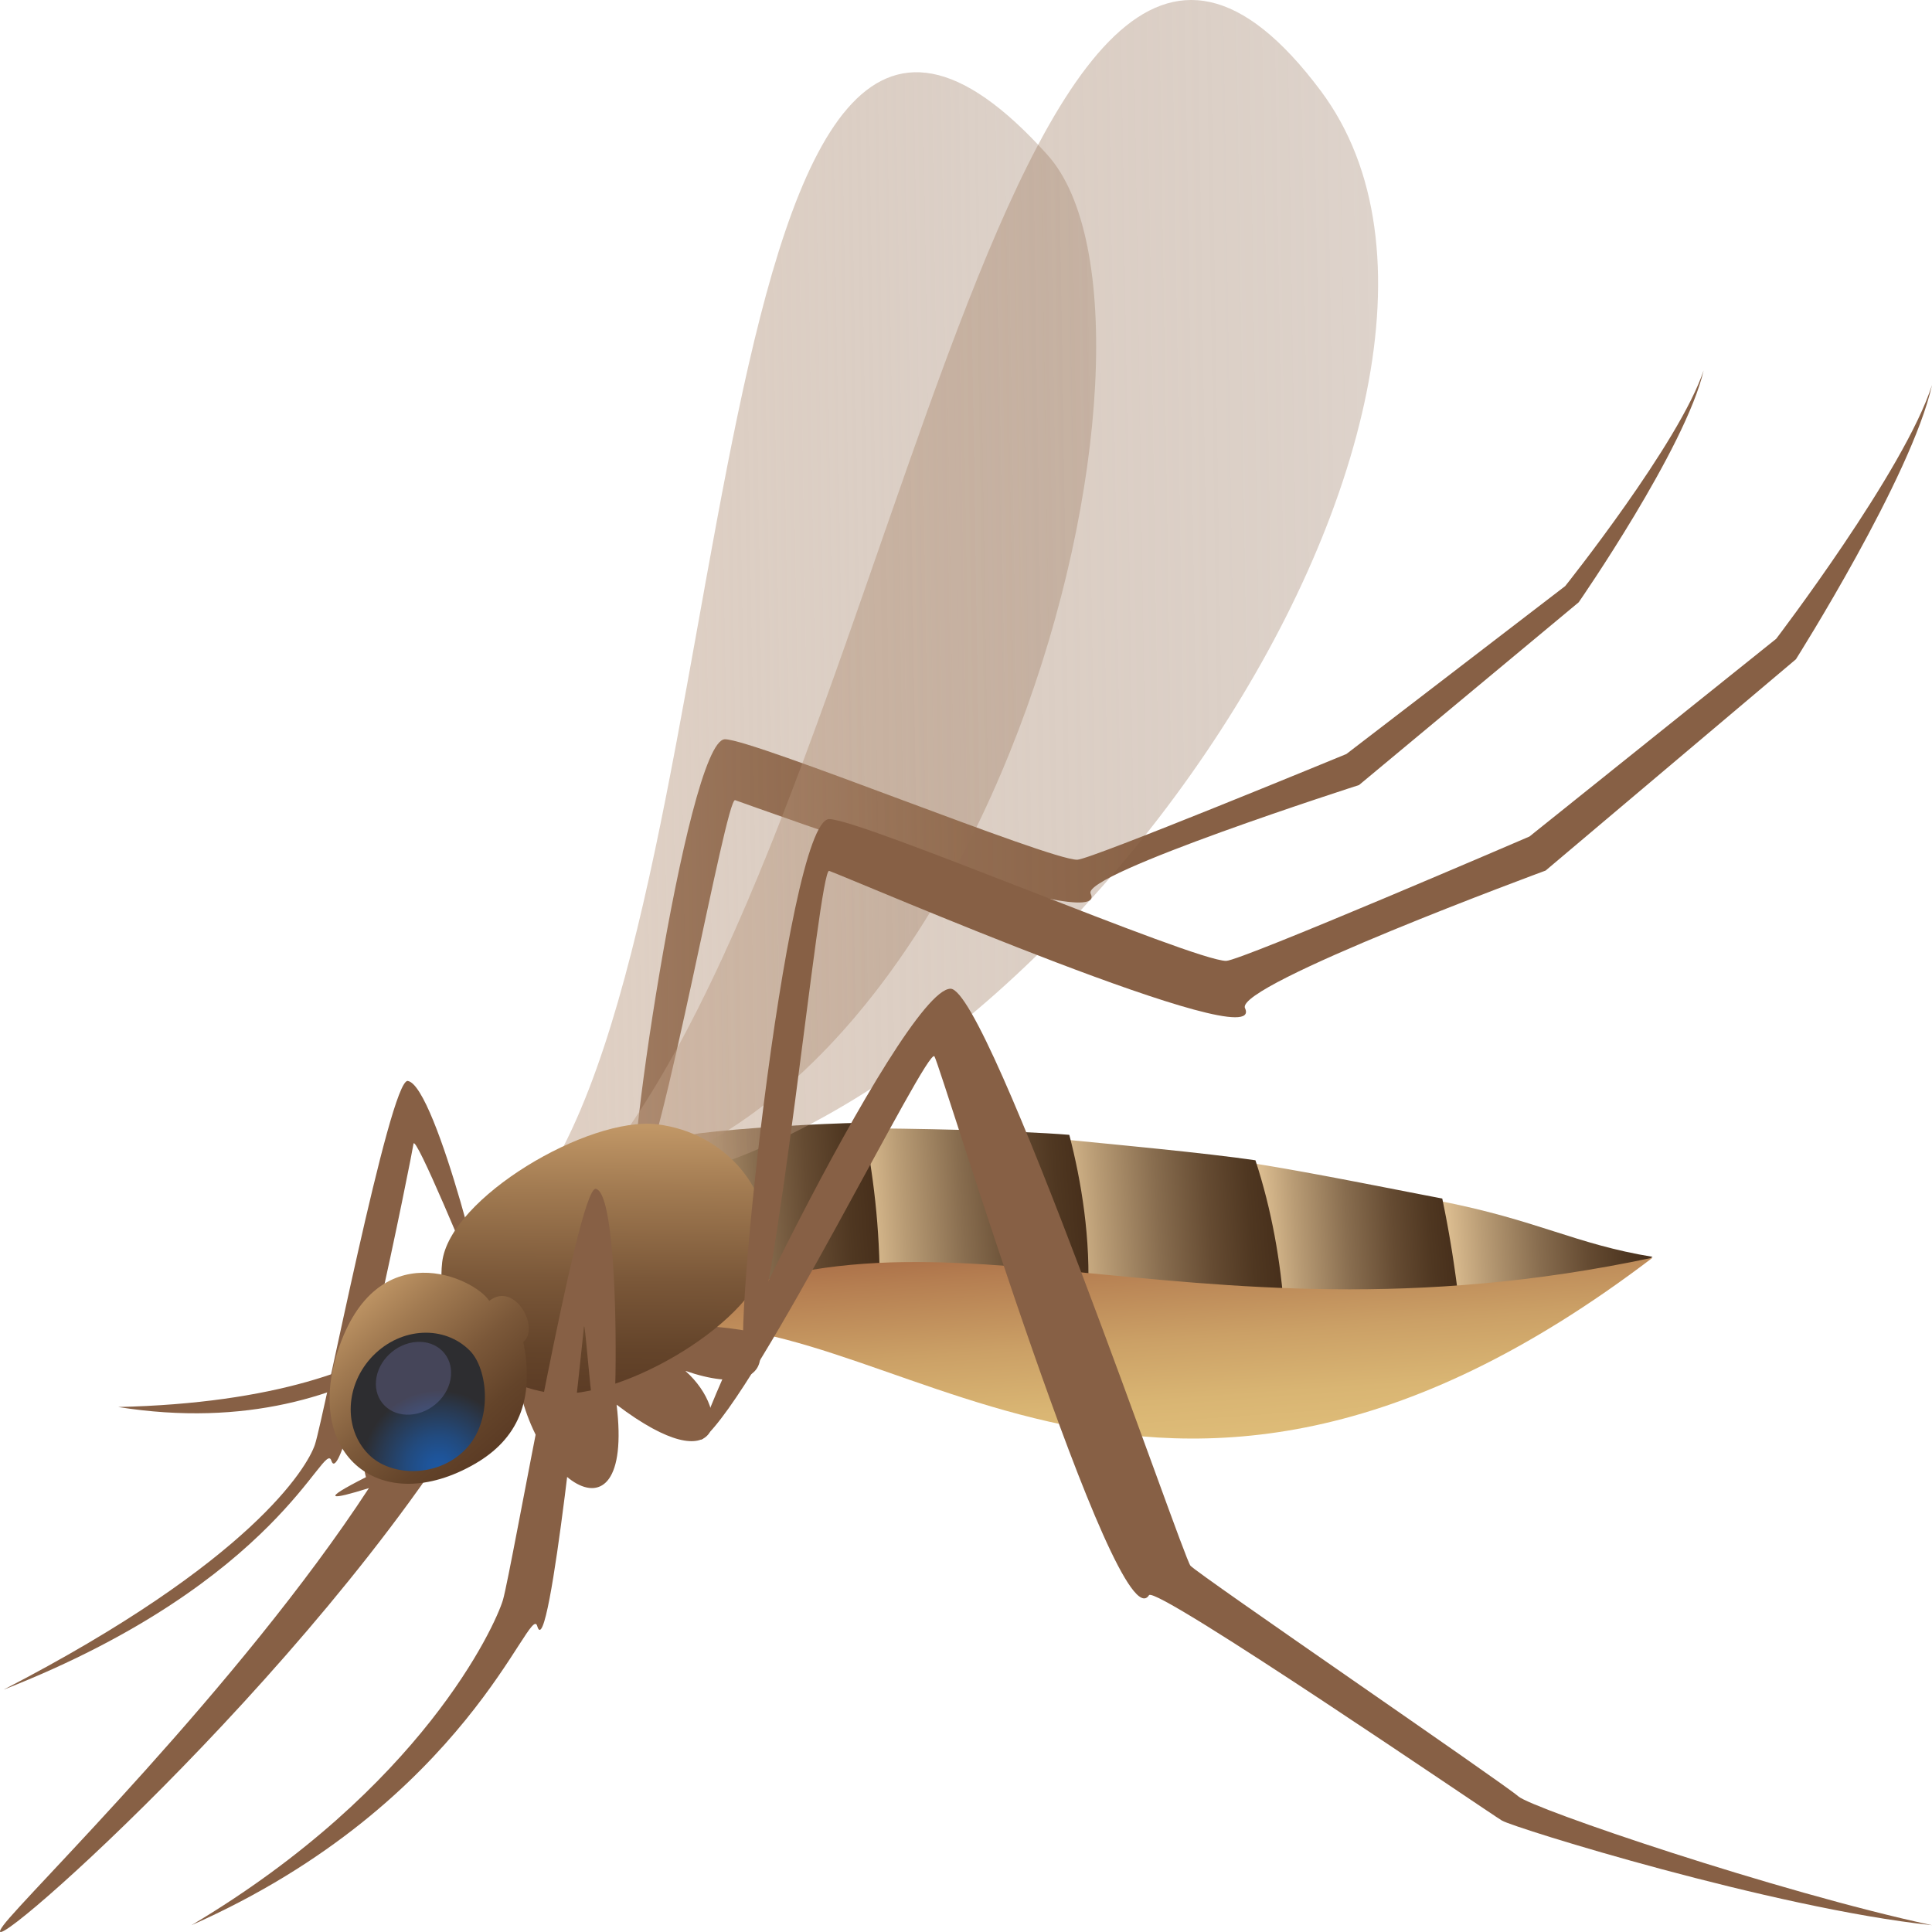 <svg xmlns="http://www.w3.org/2000/svg" xml:space="preserve" style="enable-background:new 0 0 64 64" viewBox="0 0 64 64"><path d="M.114 55.974c9.17-3.591 10.624-8.335 10.863-7.586.404 1.252 2.695-10.267 2.72-10.493.045-.38 1.868 4.031 2.274 5.03.409 1-1.512-6.976-2.463-7.117-.59-.09-2.786 11.19-3.077 12.05-.253.752-2.101 3.87-10.317 8.117zm51.736-36.56-7.25 5.564s-8.489 3.502-8.916 3.502c-.966 0-10.726-3.991-11.67-3.991-1.268 0-3.546 15.713-2.902 14.856.841-1.126 2.935-12.95 3.24-12.839.77.27 12.48 4.532 11.777 3.096-.315-.643 8.89-3.596 8.89-3.596l7.278-6.055s3.54-5.105 4.139-7.682c-.803 2.406-4.586 7.145-4.586 7.145zM17.046 44.742c.158 4.162 3.991 6.863 3.38 1.79 3.519 2.672 3.853.281 2.277-1.12 3.48 1.198 3.02-1.588.358-2.917-3.442-1.72-6.015 2.247-6.015 2.247z" style="fill:#876045"/><linearGradient id="a" x1="40.185" x2="47.12" y1="16.647" y2="16.647" gradientTransform="rotate(-4.106 389.201 -76.835)" gradientUnits="userSpaceOnUse"><stop offset="0" style="stop-color:#e3c496"/><stop offset=".198" style="stop-color:#b99c75"/><stop offset=".46" style="stop-color:#886d4f"/><stop offset=".691" style="stop-color:#654b32"/><stop offset=".879" style="stop-color:#4f3721"/><stop offset="1" style="stop-color:#472f1b"/></linearGradient><path d="M54.743 41.634c-2.57-.42-3.815-1.223-7.087-1.856.196 1.007.405 2.172.519 3.216 4.329-.368 5.85-.794 6.568-1.36z" style="fill:url(#a)"/><linearGradient id="b" x1="34.119" x2="40.615" y1="15.871" y2="15.871" gradientTransform="rotate(-4.106 389.201 -76.835)" gradientUnits="userSpaceOnUse"><stop offset="0" style="stop-color:#e3c496"/><stop offset=".198" style="stop-color:#b99c75"/><stop offset=".46" style="stop-color:#886d4f"/><stop offset=".691" style="stop-color:#654b32"/><stop offset=".879" style="stop-color:#4f3721"/><stop offset="1" style="stop-color:#472f1b"/></linearGradient><path d="M47.777 39.703c-1.86-.354-4.324-.86-6.29-1.17.445 1.558.721 3.229.834 4.847 1.92-.1 4.251-.129 6.006-.266a37.676 37.676 0 0 0-.55-3.41z" style="fill:url(#b)"/><linearGradient id="c" x1="27.49" x2="34.824" y1="15.229" y2="15.229" gradientTransform="rotate(-4.106 389.201 -76.835)" gradientUnits="userSpaceOnUse"><stop offset="0" style="stop-color:#e3c496"/><stop offset=".198" style="stop-color:#b99c75"/><stop offset=".46" style="stop-color:#886d4f"/><stop offset=".691" style="stop-color:#654b32"/><stop offset=".879" style="stop-color:#4f3721"/><stop offset="1" style="stop-color:#472f1b"/></linearGradient><path d="M41.587 38.436c-1.638-.242-4.761-.533-6.422-.696-.018 1.97.096 3.282-.006 5.242 1.913-.054 5.4.6 7.389.506-.122-1.707-.425-3.425-.96-5.052z" style="fill:url(#c)"/><linearGradient id="d" x1="20.96" x2="28.477" y1="14.349" y2="14.349" gradientTransform="rotate(-4.106 389.201 -76.835)" gradientUnits="userSpaceOnUse"><stop offset="0" style="stop-color:#e3c496"/><stop offset=".198" style="stop-color:#b99c75"/><stop offset=".46" style="stop-color:#886d4f"/><stop offset=".691" style="stop-color:#654b32"/><stop offset=".879" style="stop-color:#4f3721"/><stop offset="1" style="stop-color:#472f1b"/></linearGradient><path d="M36.034 43.05c.114-2.008-.221-3.957-.612-5.457-1.772-.146-5.369-.216-7.115-.218.237 2.1.297 3.149.28 5.264 1.446-.004 5.726.452 7.447.41z" style="fill:url(#d)"/><linearGradient id="e" x1="14.309" x2="21.586" y1="13.879" y2="13.879" gradientTransform="rotate(-4.106 389.201 -76.835)" gradientUnits="userSpaceOnUse"><stop offset="0" style="stop-color:#e3c496"/><stop offset=".198" style="stop-color:#b99c75"/><stop offset=".46" style="stop-color:#886d4f"/><stop offset=".691" style="stop-color:#654b32"/><stop offset=".879" style="stop-color:#4f3721"/><stop offset="1" style="stop-color:#472f1b"/></linearGradient><path d="M28.592 37.191c-1.497.033-3.993.17-5.431.353-2.493.316-1.214 4.858-.177 5.688.245.197 3.341-.508 6.159-.494.01-2.115-.22-3.861-.551-5.547z" style="fill:url(#e)"/><linearGradient id="f" x1="30.477" x2="30.477" y1="22.347" y2="15.742" gradientTransform="rotate(-4.106 389.201 -76.835)" gradientUnits="userSpaceOnUse"><stop offset="0" style="stop-color:#debc78"/><stop offset=".206" style="stop-color:#d9b573"/><stop offset=".516" style="stop-color:#cba066"/><stop offset=".891" style="stop-color:#b57e51"/><stop offset="1" style="stop-color:#ad734a"/></linearGradient><path d="M21.545 44.053c7.73-1.487 16.415 10.394 33.2-2.391-15.837 3.374-24.478-2.954-33.2 2.391z" style="fill:url(#f)"/><linearGradient id="g" x1="180.88" x2="191.702" y1="-18.544" y2="-18.544" gradientTransform="matrix(1.755 .022 .022 1.431 -299.593 43.471)" gradientUnits="userSpaceOnUse"><stop offset="0" style="stop-color:#bf9f86"/><stop offset=".193" style="stop-color:#b7967c;stop-opacity:.904"/><stop offset=".524" style="stop-color:#a07c60;stop-opacity:.738"/><stop offset=".951" style="stop-color:#7d5334;stop-opacity:.525"/><stop offset="1" style="stop-color:#784e2e;stop-opacity:.5"/></linearGradient><path d="M34.702 5.135c-11.773-13.127-9.95 24.613-16.953 34.37 15.028-.59 21.954-28.785 16.953-34.37z" style="opacity:.5;fill:url(#g)"/><linearGradient id="h" x1="181.656" x2="197.042" y1="-19.423" y2="-19.423" gradientTransform="matrix(1.755 .022 .022 1.431 -299.593 43.471)" gradientUnits="userSpaceOnUse"><stop offset="0" style="stop-color:#bf9f86"/><stop offset=".193" style="stop-color:#b7967c;stop-opacity:.904"/><stop offset=".524" style="stop-color:#a07c60;stop-opacity:.738"/><stop offset=".951" style="stop-color:#7d5334;stop-opacity:.525"/><stop offset="1" style="stop-color:#784e2e;stop-opacity:.5"/></linearGradient><path d="M43.753 3.011c-10.552-14.117-14.218 25.37-24.642 36.5 15.024-.587 32.36-26.172 24.642-36.5z" style="opacity:.5;fill:url(#h)"/><path d="M15.692 41.955s-1.351 4.41-11.778 4.654c8.508 1.353 12.53-4.32 12.53-4.32l-.752-.334zM64 63.775c-5.278-.567-13.827-3.22-14.244-3.465-.408-.24-11.476-7.814-11.694-7.467-1.063 1.693-6.873-17.449-7.107-17.848-.222-.382-5.848 11.14-7.665 12.66-.954.798 6.58-14.902 8.198-14.902 1.263 0 7.696 18.84 7.948 19.114.277.302 10.383 7.216 10.861 7.64.458.405 8.591 3.172 13.703 4.268z" style="fill:#876045"/><linearGradient id="i" x1="22.524" x2="21.493" y1="24.738" y2="15.91" gradientTransform="matrix(1.069 .125 -.117 1.001 -1.13 18.606)" gradientUnits="userSpaceOnUse"><stop offset="0" style="stop-color:#5c3c25"/><stop offset=".165" style="stop-color:#64442a"/><stop offset=".427" style="stop-color:#7b5839"/><stop offset=".751" style="stop-color:#a17a51"/><stop offset="1" style="stop-color:#c29867"/></linearGradient><path d="M25.418 41.584c-.248 2.13-4.841 4.834-7.11 4.567-2.27-.265-3.907-2.208-3.66-4.34.25-2.131 4.843-4.835 7.111-4.567 2.268.265 3.908 2.207 3.659 4.34z" style="fill:url(#i)"/><path d="M6.341 63.775c9.17-4.061 11.216-10.754 11.456-9.908.404 1.416 1.518-9.644 1.545-9.899.045-.43.283 3.788.69 4.917.41 1.128.655-9.343-.297-9.503-.59-.101-2.786 12.653-3.076 13.625-.256.85-2.681 6.222-10.318 10.768zm52.495-42.612-8.171 6.548S41.1 31.83 40.618 31.83c-1.088 0-12.085-4.696-13.15-4.696-1.427 0-3.426 18.974-2.704 17.966.949-1.324 2.363-16.38 2.704-16.251.868.318 14.564 6.237 13.774 4.546-.355-.756 9.958-4.556 9.958-4.556l8.292-7s3.833-6.053 4.508-9.085c-.906 2.833-5.164 8.41-5.164 8.41z" style="fill:#876045"/><path d="M12.221 49.295C7.932 55.86.848 62.782.114 63.775-1.27 65.642 10.3 55.57 15.886 46.273c.32-.534-4.486-.059-3.764 2.66-1.54.781-1.177.761.1.362z" style="fill:#876045"/><linearGradient id="j" x1="16.337" x2="11.841" y1="47.985" y2="42.864" gradientUnits="userSpaceOnUse"><stop offset="0" style="stop-color:#5c3c25"/><stop offset=".165" style="stop-color:#64442a"/><stop offset=".427" style="stop-color:#7b5839"/><stop offset=".751" style="stop-color:#a17a51"/><stop offset="1" style="stop-color:#c29867"/></linearGradient><path d="M11.188 44.758c-1.126 3.461 1.432 5.525 4.537 3.738 1.418-.815 2-2.108 1.61-4.041.562-.446-.272-2.03-1.128-1.362-.482-.757-3.735-2.282-5.019 1.665z" style="fill:url(#j)"/><radialGradient id="k" cx="14.01" cy="48.389" r="2.563" gradientTransform="matrix(.998 0 0 1.002 .554 .144)" gradientUnits="userSpaceOnUse"><stop offset="0" style="stop-color:#1d58a3"/><stop offset=".157" style="stop-color:#1e5499"/><stop offset=".428" style="stop-color:#224a7d"/><stop offset=".777" style="stop-color:#293950"/><stop offset="1" style="stop-color:#2d2d30"/></radialGradient><path d="M12.36 44.907c-.926.947-.997 2.41-.153 3.268.727.743 2.278.791 3.207-.157.929-.946.751-2.662.156-3.27-.844-.858-2.279-.789-3.21.16z" style="fill:url(#k)"/><path d="M13.804 44.453c.686-.044 1.194.462 1.135 1.126-.059.665-.663 1.238-1.348 1.282-.687.045-1.196-.459-1.135-1.124.058-.665.663-1.24 1.348-1.284z" style="opacity:.2;fill:#a6a6ff"/></svg>